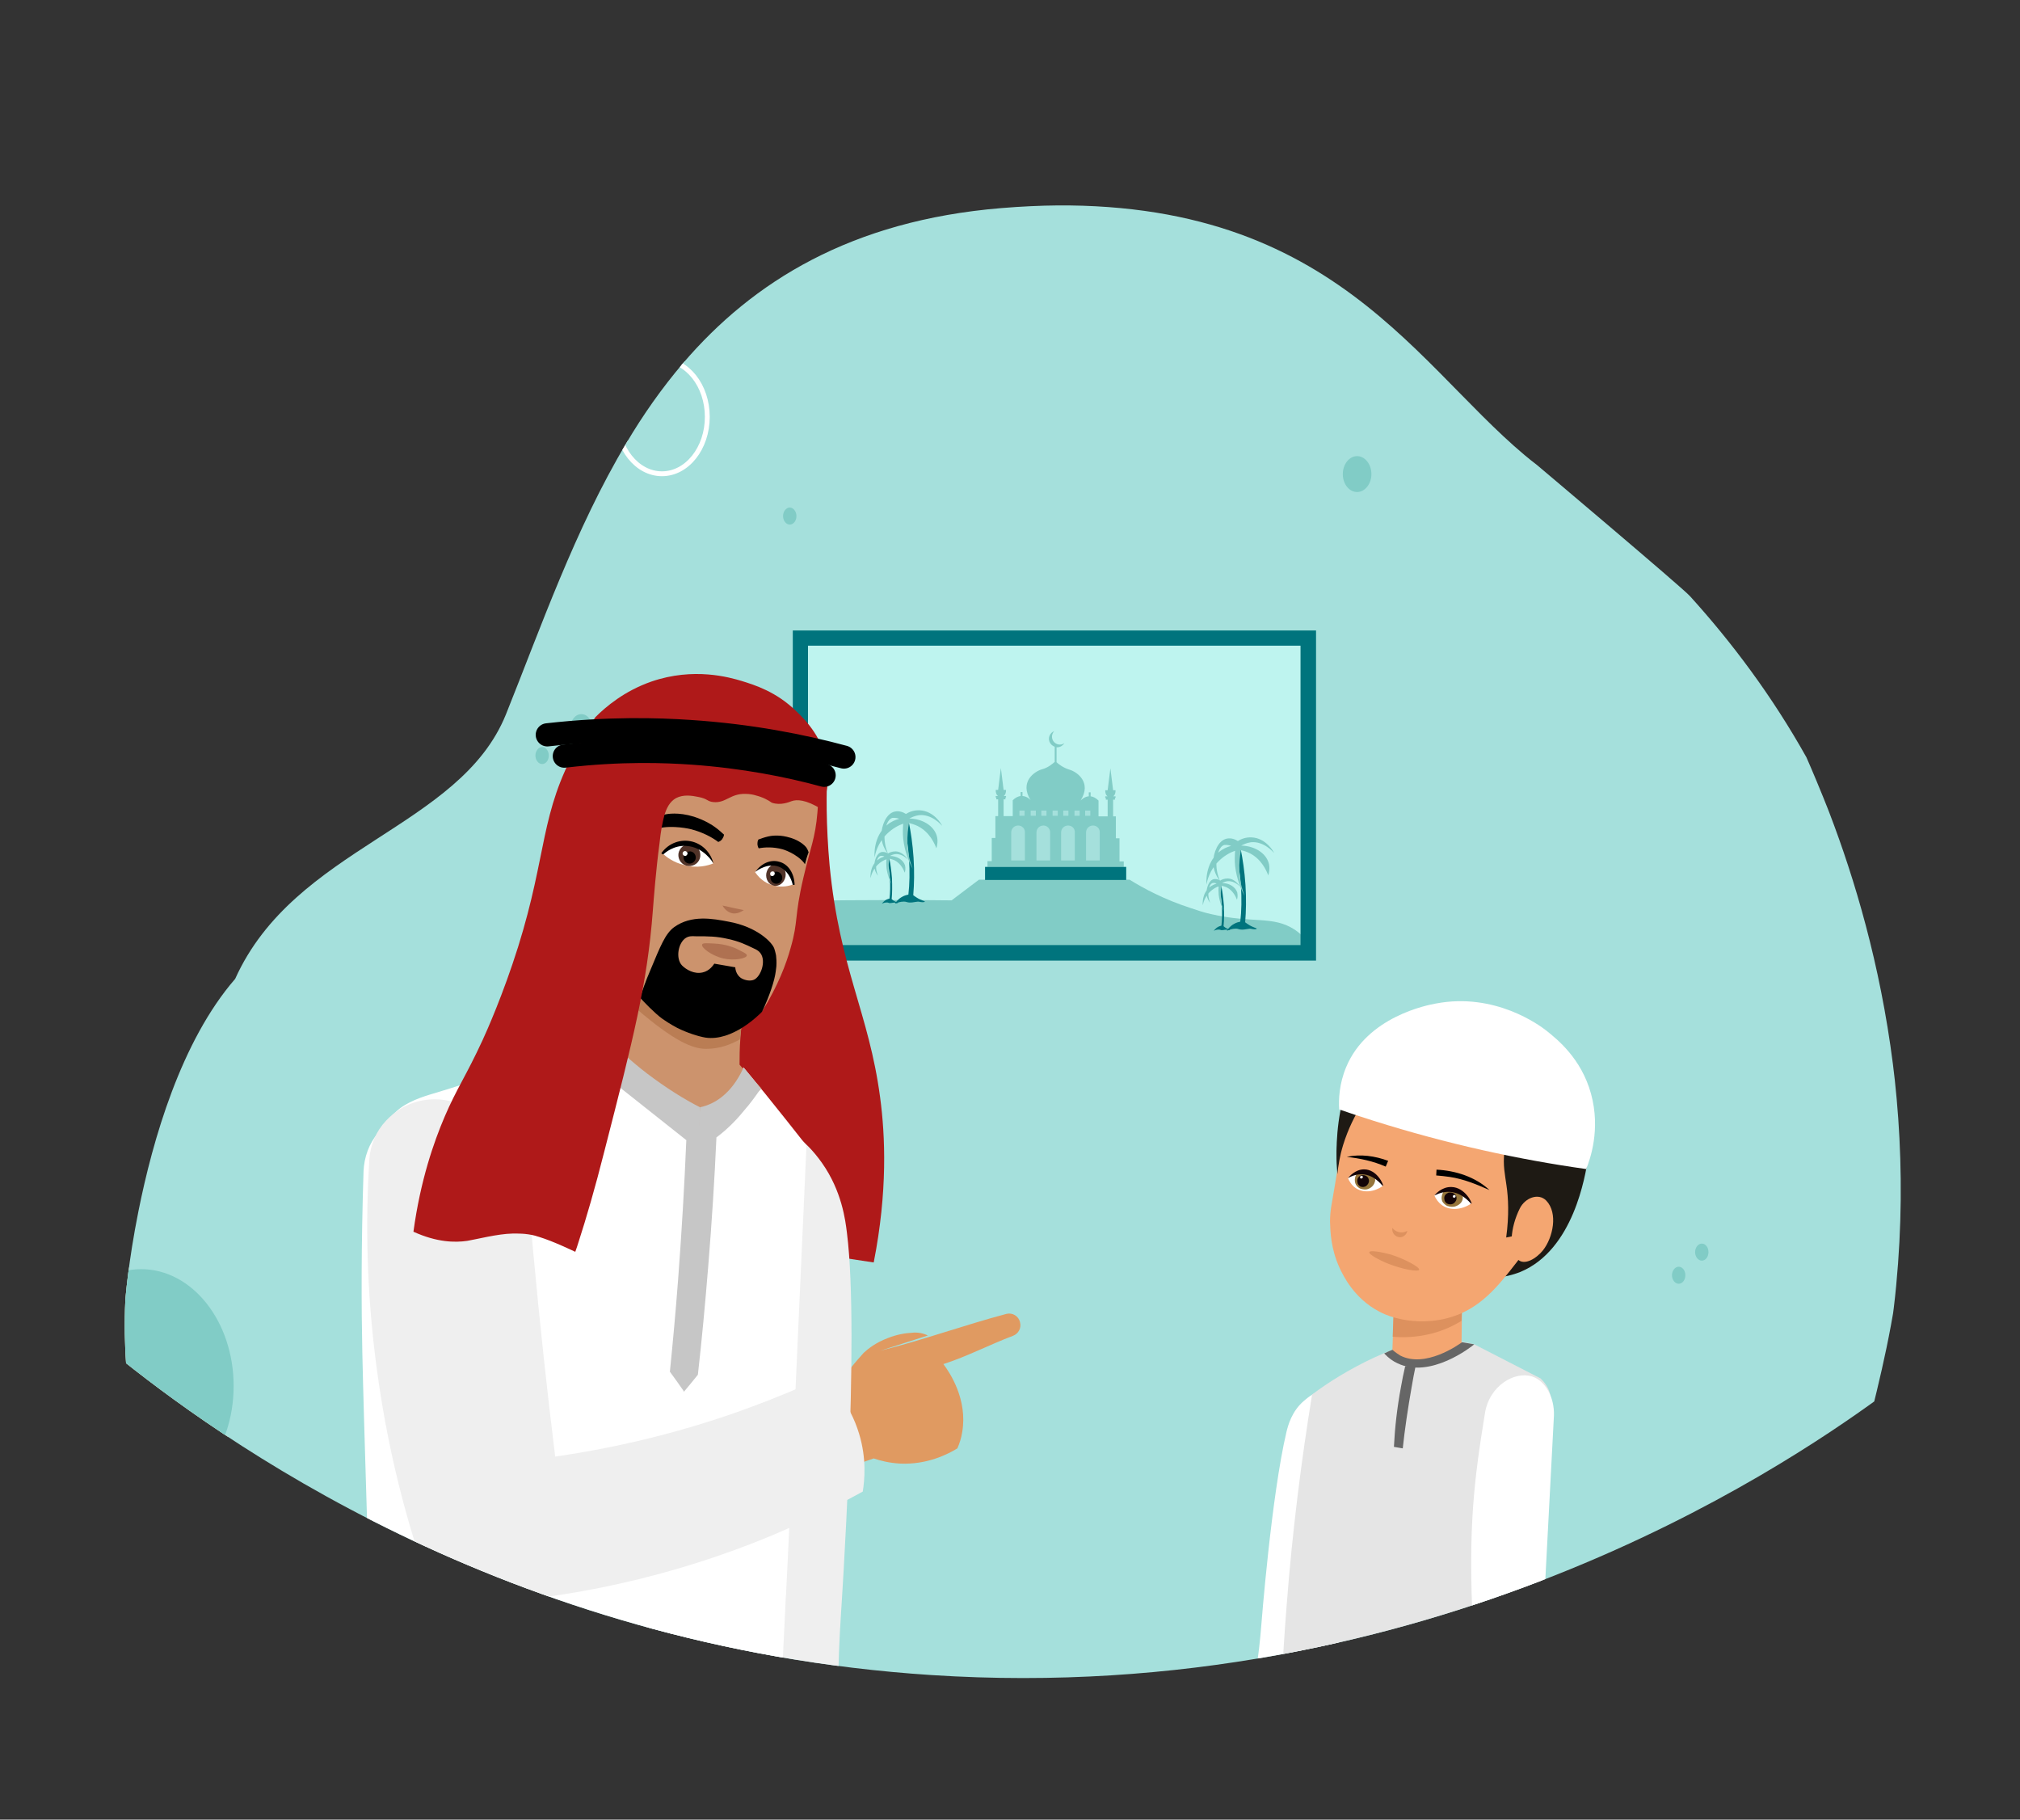 <?xml version="1.0" encoding="utf-8"?>
<!-- Generator: Adobe Illustrator 26.0.1, SVG Export Plug-In . SVG Version: 6.00 Build 0)  -->
<svg version="1.1" id="Layer_1" xmlns="http://www.w3.org/2000/svg" xmlns:xlink="http://www.w3.org/1999/xlink" x="0px" y="0px"
	 viewBox="0 0 664 598" style="enable-background:new 0 0 664 598;" xml:space="preserve">
<rect x="0" y="0" width="664" height="598" fill="#333333" stroke="none"/>
<style type="text/css">
	.st0{clip-path:url(#SVGID_00000005955625820937710070000013199446436595167163_);}
	.st1{clip-path:url(#SVGID_00000052805890009291120240000017852080229924477118_);}
	.st2{fill:#E5C49D;}
	.st3{fill:none;stroke:#FFFFFF;stroke-width:1.593;stroke-miterlimit:10;}
	.st4{clip-path:url(#SVGID_00000153674211696224098450000004655149876473736371_);fill:#A5E0DC;}
	.st5{clip-path:url(#SVGID_00000153674211696224098450000004655149876473736371_);}
	.st6{fill:#81CCC6;}
	.st7{fill:none;stroke:#FFFFFF;stroke-width:1.599;stroke-miterlimit:10;}
	.st8{fill:#BEF4EF;}
	.st9{fill:#A5E0DC;}
	.st10{fill:#00747D;}
	.st11{fill:#FFFFFF;}
	.st12{fill:#E5E5E5;}
	.st13{fill:#F4A671;}
	.st14{fill:#DD915E;}
	.st15{fill:#1E1A14;}
	.st16{fill:#96753B;}
	.st17{fill:#140408;}
	.st18{fill:#666666;}
	.st19{fill:#AF1919;}
	.st20{fill:#E09A61;}
	.st21{fill:#EFEFEF;}
	.st22{fill:#CC936D;}
	.st23{fill:#BA7D54;}
	.st24{fill:none;}
	.st25{fill:#C6C6C6;}
	.st26{fill:#AF7151;}
	.st27{fill:#513328;}
	.st28{fill:none;stroke:#000000;stroke-width:7.615;stroke-linecap:round;stroke-linejoin:round;stroke-miterlimit:10;}
</style>
<g>
	<g>
		<defs>
			<path id="SVGID_1_" d="M37.3,444.7c33.1,26.8,128.1,96.7,268.9,105.8c163.4,10.6,279.1-67.6,311.1-90.8
				c8.4-26.4,38.9-132.7-12.6-231.5c-28.7-55.1-75.5-93.6-88.2-103.8c-28.2-22.8-54-36.6-69.6-44.1c-39.5-19-82.2-39.5-132.7-32.3
				c-51.1,7.3-84.8,39.4-108.4,61.9c-42.5,40.5-33.3,56.9-85.6,120.3c-43,52.2-58.8,52.8-74.9,86.4C23.6,362.1,29,410.4,37.3,444.7z
				"/>
		</defs>
		<clipPath id="SVGID_00000066492385797219252370000001855663262649018261_">
			<use xlink:href="#SVGID_1_"  style="overflow:visible;"/>
		</clipPath>
		<g style="clip-path:url(#SVGID_00000066492385797219252370000001855663262649018261_);">
			<g>
				<defs>
					<path id="SVGID_00000175318958385902431850000003114793679316180612_" d="M593.8,248.2c-11.3-20.1-24.5-37.8-38.1-52.8
						c-0.1,0.2-0.3,0.5-0.4,0.7c0.1-0.2,0.3-0.5,0.4-0.7c-2.5-2.8-50.1-42.9-50.1-42.9l0,0c-1.3-1-2.6-2.1-4-3.2
						c-38.1-31.9-66.9-89.7-172.6-80.9c-49.2,4.1-81.5,24.1-104.5,51c-6.9,8.1-13.1,16.9-18.6,26.2c-16.9,28.3-28.2,60.8-39.6,89.2
						c-15.2,37.5-69.4,43.4-89,86.9c-17.8,20.5-27.1,52.9-31.8,76.4c-3.4,16.9-4.3,29.2-4.3,29.2C36,545.5,142.2,636.1,251.7,668.8
						c24.5,7.3,49.2,11.8,72.8,13c11.2,0.6,22.1,0.4,32.6-0.5c2.1-0.2,4.3-0.4,6.5-0.7c1.5-0.2,3-0.3,4.5-0.5
						c1.3-0.2,2.5-0.3,3.8-0.5c0.7-0.1,1.4-0.2,2.1-0.3c0.7-0.1,1.3-0.2,2-0.3c35.5-5.5,75.2-17.8,111.7-36.9
						c0.2-0.1,0.4-0.2,0.5-0.3c58.8-30.8,109-79,118.5-143.4c1.3-9,12.9-36.4,16.6-75.9C630.7,345.3,609.2,282.9,593.8,248.2z
						 M512,202.1c0,0,0.1,0.1,0.1,0.1C512.1,202.1,512,202.1,512,202.1z"/>
				</defs>
				<clipPath id="SVGID_00000093856982214250515960000002159731284199765900_">
					<use xlink:href="#SVGID_00000175318958385902431850000003114793679316180612_"  style="overflow:visible;"/>
				</clipPath>
				<g style="clip-path:url(#SVGID_00000093856982214250515960000002159731284199765900_);">
					<path class="st2" d="M182,247.7c0,1.5-1,2.8-2.2,2.8s-2.2-1.3-2.2-2.8c0-1.5,1-2.8,2.2-2.8S182,246.1,182,247.7z"/>
					<path class="st2" d="M200.7,253c0,1.5-1,2.8-2.2,2.8c-1.2,0-2.2-1.3-2.2-2.8c0-1.5,1-2.8,2.2-2.8
						C199.7,250.2,200.7,251.4,200.7,253z"/>
					<path class="st2" d="M263.1,169.2c0,1.5-1,2.8-2.2,2.8c-1.2,0-2.2-1.3-2.2-2.8c0-1.5,1-2.8,2.2-2.8
						C262.1,166.4,263.1,167.7,263.1,169.2z"/>
					<path class="st2" d="M554.2,417.8c0,1.5-1,2.8-2.2,2.8c-1.2,0-2.2-1.3-2.2-2.8c0-1.5,1-2.8,2.2-2.8
						C553.2,415,554.2,416.2,554.2,417.8z"/>
					<path class="st2" d="M561.7,410.2c0,1.5-1,2.8-2.2,2.8s-2.2-1.3-2.2-2.8s1-2.8,2.2-2.8S561.7,408.6,561.7,410.2z"/>
					<ellipse class="st2" cx="192.6" cy="238.6" rx="3.6" ry="4.5"/>
					<path class="st2" d="M189,404.9c0,3.2-2.1,5.8-4.6,5.8c-2.6,0-4.6-2.6-4.6-5.8c0-3.2,2.1-5.8,4.6-5.8
						C187,399.1,189,401.7,189,404.9z"/>
					<path class="st2" d="M451.4,155.5c0,3.2-2.1,5.8-4.6,5.8c-2.6,0-4.6-2.6-4.6-5.8s2.1-5.8,4.6-5.8
						C449.3,149.6,451.4,152.2,451.4,155.5z"/>
					<ellipse class="st3" cx="219" cy="136.7" rx="14.8" ry="18.7"/>
					<ellipse class="st2" cx="48.4" cy="454" rx="30.3" ry="38.2"/>
				</g>
				<g style="clip-path:url(#SVGID_00000093856982214250515960000002159731284199765900_);">
					<g>
						<defs>
							<path id="SVGID_00000172430507381351141610000004449822810718107070_" d="M593.8,248.9c-11.3-20.2-24.6-37.9-38.3-53
								c-0.1,0.2-0.3,0.5-0.4,0.7c0.1-0.2,0.3-0.5,0.4-0.7c-2.5-2.8-50.3-43.1-50.3-43.1l0,0c-1.3-1-2.7-2.1-4-3.2
								c-38.2-32-67.2-90-173.2-81.2c-49.4,4.1-81.8,24.2-104.8,51.2c-7,8.1-13.1,17-18.7,26.3c-17,28.4-28.3,61.1-39.8,89.6
								c-15.2,37.6-69.7,43.6-89.3,87.2c-17.9,20.5-27.2,53.1-31.9,76.7c-3.4,16.9-4.3,29.3-4.3,29.3
								c-5.3,118.6,101.2,209.5,211.2,242.4c24.6,7.4,49.4,11.8,73.1,13c11.2,0.6,22.2,0.4,32.8-0.5c2.1-0.2,4.3-0.4,6.5-0.7
								c1.5-0.2,3-0.3,4.5-0.5c1.3-0.2,2.5-0.3,3.8-0.5c0.7-0.1,1.4-0.2,2.1-0.3c0.7-0.1,1.3-0.2,2-0.3c35.6-5.5,75.5-17.9,112.1-37
								c0.2-0.1,0.4-0.2,0.5-0.3c59-31,109.4-79.3,119-143.9c1.3-9,12.9-36.6,16.7-76.1C630.8,346.3,609.3,283.7,593.8,248.9z
								 M511.7,202.6c0,0,0.1,0.1,0.1,0.1C511.7,202.6,511.7,202.6,511.7,202.6z"/>
						</defs>
						<clipPath id="SVGID_00000154387289373343115020000000490404147432325770_">
							<use xlink:href="#SVGID_00000172430507381351141610000004449822810718107070_"  style="overflow:visible;"/>
						</clipPath>
						<path style="clip-path:url(#SVGID_00000154387289373343115020000000490404147432325770_);fill:#A5E0DC;" d="M593.8,248.9
							c-11.3-20.2-24.6-37.9-38.3-53c-2.5-2.8-50.3-43.1-50.3-43.1c-1.3-1-2.7-2.1-4-3.2c-38.2-32-67.2-90-173.2-81.2
							c-49.4,4.1-81.8,24.2-104.8,51.2c-7,8.1-13.1,17-18.7,26.3c-17,28.4-28.3,61.1-39.8,89.6c-15.2,37.6-69.7,43.6-89.3,87.2
							c-17.9,20.5-27.2,53.1-31.9,76.7c-3.4,16.9-4.3,29.3-4.3,29.3c-5.3,118.6,101.2,209.5,211.2,242.4c24.6,7.4,49.4,11.8,73.1,13
							c11.2,0.6,22.2,0.4,32.8-0.5c2.1-0.2,4.3-0.4,6.5-0.7c1.5-0.2,3-0.3,4.5-0.5c1.3-0.2,2.5-0.3,3.8-0.5c0.7-0.1,1.4-0.2,2.1-0.3
							c0.7-0.1,1.3-0.2,2-0.3c35.6-5.5,75.5-17.9,112.1-37c0.2-0.1,0.4-0.2,0.5-0.3c59-31,109.4-79.3,119-143.9
							c8.5-42.3,20.3-66.9,20.3-130.1C629.1,328.1,593.8,248.9,593.8,248.9z"/>
						<g style="clip-path:url(#SVGID_00000154387289373343115020000000490404147432325770_);">
							<path class="st6" d="M180.4,248.3c0,1.6-1,2.8-2.2,2.8s-2.2-1.3-2.2-2.8s1-2.8,2.2-2.8S180.4,246.8,180.4,248.3z"/>
							<path class="st6" d="M199.1,253.7c0,1.6-1,2.8-2.2,2.8c-1.2,0-2.2-1.3-2.2-2.8s1-2.8,2.2-2.8
								C198.1,250.8,199.1,252.1,199.1,253.7z"/>
							<path class="st6" d="M261.8,169.6c0,1.6-1,2.8-2.2,2.8c-1.2,0-2.2-1.3-2.2-2.8s1-2.8,2.2-2.8
								C260.8,166.8,261.8,168.1,261.8,169.6z"/>
							<path class="st6" d="M554,419.1c0,1.6-1,2.8-2.2,2.8c-1.2,0-2.2-1.3-2.2-2.8s1-2.8,2.2-2.8C553,416.3,554,417.5,554,419.1z"
								/>
							<path class="st6" d="M561.6,411.5c0,1.6-1,2.8-2.2,2.8c-1.2,0-2.2-1.3-2.2-2.8s1-2.8,2.2-2.8
								C560.6,408.7,561.6,409.9,561.6,411.5z"/>
							<ellipse class="st6" cx="191.1" cy="239.2" rx="3.6" ry="4.5"/>
							<path class="st6" d="M187.5,406.2c0,3.2-2.1,5.9-4.7,5.9c-2.6,0-4.7-2.6-4.7-5.9c0-3.2,2.1-5.9,4.7-5.9
								C185.4,400.3,187.5,402.9,187.5,406.2z"/>
							<path class="st6" d="M450.8,155.8c0,3.2-2.1,5.9-4.7,5.9c-2.6,0-4.7-2.6-4.7-5.9c0-3.2,2.1-5.9,4.7-5.9
								C448.7,149.9,450.8,152.6,450.8,155.8z"/>
							<ellipse class="st7" cx="217.6" cy="137" rx="14.9" ry="18.7"/>
							<ellipse class="st6" cx="46.4" cy="455.5" rx="30.4" ry="38.4"/>
						</g>
						<g style="clip-path:url(#SVGID_00000154387289373343115020000000490404147432325770_);">
							<g>
								<g>
									<rect x="263.1" y="209.7" class="st8" width="167" height="103.4"/>
									<path class="st6" d="M430,309.5v3.6H264c0.3-5.7,0.6-11.4,0.9-17.1c9.2-0.1,18.5-0.2,28-0.2c6.7,0,13.4,0,19.9,0.1
										c3-2.3,6-4.5,9-6.8c16.5,0,33,0,49.5,0c4.5,2.8,11.3,6.5,20.3,9.4c1.9,0.6,3.7,1.3,6.4,1.9c13.9,3.2,20.4,0.4,27.7,5.2
										C427.1,306.6,428.6,307.8,430,309.5z"/>
								</g>
								<g>
									<g>
										<path class="st6" d="M369.4,283v1.9h-44.8V283h1.4v-7.6h1.2v-7.2h0.9v-5.5h-0.6v-0.6h-0.2v-0.5h0.8c0,0-0.8-0.3-0.8-2h0.8
											l0.9-7.2l0.9,7.2h0.8c0,1.7-0.8,2-0.8,2h0.8v0.5h-0.2v0.6h-0.6v5.5h3v-5.2c0.9-0.9,1.8-1.3,2.6-1.4v-1.3h0.6v1.3
											c1.6,0.1,2.7,1.3,2.7,1.4c-3.8-6,1.2-9.5,3.8-10.2c1.9-0.5,3.4-1.8,4.1-2.4v-5c-1.1-0.4-1.9-1.4-1.9-2.6
											c0-1.1,0.7-2.1,1.7-2.5c-0.4,0.5-0.7,1.1-0.7,1.8c0,1.5,1.2,2.6,2.6,2.6c0.6,0,1.1-0.2,1.5-0.5c-0.5,0.8-1.4,1.4-2.4,1.4
											c-0.1,0-0.1,0-0.2,0v4.9c0.6,0.6,2.2,1.8,4.1,2.4c2.6,0.7,7.6,4.2,3.8,10.2c0.1-0.1,1.2-1.3,2.7-1.4v-1.3h0.6v1.3
											c0.8,0.1,1.7,0.5,2.6,1.4v5.2h3v-5.5h-0.6v-0.6h-0.2v-0.5h0.8c0,0-0.8-0.3-0.8-2h0.8l0.9-7.2l0.9,7.2h0.8
											c0,1.7-0.8,2-0.8,2h0.8v0.5h-0.2v0.6h-0.6v5.5h0.9v7.2h1.2v7.6H369.4z"/>
										<g>
											<path class="st9" d="M334.7,271.3c-1.3,0-2.3,1-2.3,2.3v9.2h4.5v-9.2C337,272.3,335.9,271.3,334.7,271.3z"/>
											<path class="st9" d="M343,271.3c-1.3,0-2.3,1-2.3,2.3v9.2h4.5v-9.2C345.2,272.3,344.2,271.3,343,271.3z"/>
											<path class="st9" d="M351.1,271.3L351.1,271.3c-1.3,0-2.3,1-2.3,2.3v9.2h4.5v-9.2C353.4,272.3,352.4,271.3,351.1,271.3z"
												/>
											<path class="st9" d="M359.3,271.3c-1.3,0-2.3,1-2.3,2.3v9.2h4.5v-9.2C361.6,272.3,360.5,271.3,359.3,271.3z"/>
											<rect x="335.1" y="266.4" class="st9" width="1.7" height="1.7"/>
											<rect x="338.8" y="266.4" class="st9" width="1.7" height="1.7"/>
											<rect x="342.3" y="266.4" class="st9" width="1.7" height="1.7"/>
											<rect x="346" y="266.4" class="st9" width="1.7" height="1.7"/>
											<rect x="349.5" y="266.4" class="st9" width="1.7" height="1.7"/>
											<rect x="353.2" y="266.4" class="st9" width="1.7" height="1.7"/>
											<rect x="356.7" y="266.4" class="st9" width="1.7" height="1.7"/>
										</g>
									</g>
									<rect x="323.8" y="284.9" class="st10" width="46.4" height="4.3"/>
								</g>
								<g>
									<g>
										<path class="st10" d="M291.6,282.3c0.4,1.8,0.8,3.9,0.9,6.3c0.2,2.5,0.1,4.8-0.1,6.7c-0.3,0.1-0.7,0.2-1.1,0.4
											c-0.7,0.4-1.2,1-1.4,1.3c0.4-0.2,0.9-0.4,1.6-0.4c0.5,0,0.4,0.1,0.9,0.2c0.9,0,1.5-0.3,2-0.1c0,0,0.2,0.1,0.4,0.1
											c0,0,0.4,0,0.4-0.1c0-0.1-0.7-0.2-1.6-0.8c-0.2-0.2-0.4-0.3-0.5-0.4c0.2-2,0.2-4.3,0.1-6.9c-0.2-2.5-0.5-4.7-0.9-6.6
											C292.2,282.1,291.9,282.2,291.6,282.3z"/>
										<path class="st6" d="M290.7,281.5c-0.6,0.2-1.5,0.5-2.3,1.2c-2.5,2.1-2.3,5.4-2.2,5.9c0.1-0.8,0.6-2.6,2.2-4.3
											c1.1-1.1,2.3-1.7,3-1.9c-0.1,0.8-0.1,1.8,0,2.8c0.3,2.4,1.1,4.2,1.7,5.4c-0.4-1.1-0.9-2.6-1-4.6c-0.1-1.5,0.1-2.8,0.3-3.8
											c0.5,0.1,1.1,0.3,1.6,0.5c2.2,1.1,3.1,3.3,3.4,4.1c0.2-0.6,0.3-1.4,0.1-2.4c-0.6-1.8-2.6-3.1-5-3.1c0.4-0.2,1-0.5,1.8-0.6
											c2.4-0.2,4,1.7,4.2,1.9c-0.1-0.1-1.5-2.7-4.1-2.8c-1.2,0-2.1,0.4-2.5,0.7c-0.4-0.3-1.2-0.6-2-0.5
											c-1.7,0.3-2.4,2.7-2.5,4.2c-0.1,1.8,0.8,3.1,1.2,3.6c-0.4-1-0.8-2.4-0.5-4.1c0.1-0.8,0.4-2.1,1.3-2.4
											C290,281.2,290.4,281.3,290.7,281.5z"/>
									</g>
									<g>
										<path class="st10" d="M297.1,270.7c0.7,3.2,1.4,7,1.7,11.3c0.3,4.5,0.2,8.6-0.2,12c-0.5,0.1-1.3,0.3-2,0.7
											c-1.3,0.7-2.1,1.7-2.4,2.3c0.7-0.3,1.7-0.7,2.9-0.7c0.8,0,0.8,0.2,1.7,0.3c1.7,0.1,2.6-0.5,3.6-0.2c0.1,0,0.4,0.1,0.8,0.1
											c0.1,0,0.8,0,0.8-0.2c0-0.2-1.3-0.4-2.8-1.4c-0.4-0.3-0.8-0.5-1-0.7c0.3-3.6,0.4-7.7,0.1-12.3c-0.3-4.5-0.9-8.5-1.6-11.9
											C298.2,270.2,297.7,270.4,297.1,270.7z"/>
										<path class="st6" d="M295.6,269.1c-1.2,0.3-2.7,0.9-4.1,2.1c-4.4,3.7-4.1,9.8-4,10.6c0.2-1.3,1-4.7,4-7.7
											c2-2,4.2-3,5.4-3.4c-0.1,1.4-0.2,3.1,0,5c0.5,4.3,1.9,7.6,3.1,9.8c-0.7-1.9-1.6-4.7-1.7-8.2c-0.1-2.7,0.2-5,0.5-6.8
											c0.9,0.2,1.9,0.5,2.9,1c4,2,5.6,6,6.1,7.3c0.3-1,0.6-2.6,0.1-4.2c-1-3.2-4.6-5.5-9-5.6c0.8-0.4,1.8-0.9,3.2-1.1
											c4.2-0.4,7.2,3.1,7.6,3.5c-0.1-0.3-2.6-4.9-7.4-5.1c-2.1-0.1-3.7,0.7-4.5,1.2c-0.8-0.5-2.1-1.1-3.6-0.8
											c-3,0.6-4.4,4.8-4.5,7.5c-0.1,3.2,1.5,5.5,2.2,6.4c-0.7-1.7-1.5-4.4-1-7.4c0.3-1.4,0.7-3.8,2.4-4.4
											C294.2,268.7,295.1,268.9,295.6,269.1z"/>
									</g>
								</g>
								<g>
									<g>
										<path class="st10" d="M400.7,291.2c0.4,1.8,0.8,3.9,0.9,6.3c0.2,2.5,0.1,4.8-0.1,6.7c-0.3,0.1-0.7,0.2-1.1,0.4
											c-0.7,0.4-1.2,1-1.4,1.3c0.4-0.2,0.9-0.4,1.6-0.4c0.5,0,0.4,0.1,0.9,0.2c0.9,0,1.5-0.3,2-0.1c0,0,0.2,0.1,0.4,0.1
											c0,0,0.4,0,0.4-0.1c0-0.1-0.7-0.2-1.6-0.8c-0.2-0.2-0.4-0.3-0.5-0.4c0.2-2,0.2-4.3,0.1-6.9c-0.2-2.5-0.5-4.7-0.9-6.6
											C401.3,291,401,291.1,400.7,291.2z"/>
										<path class="st6" d="M399.9,290.4c-0.6,0.2-1.5,0.5-2.3,1.2c-2.5,2.1-2.3,5.4-2.2,5.9c0.1-0.8,0.6-2.6,2.2-4.3
											c1.1-1.1,2.3-1.7,3-1.9c-0.1,0.8-0.1,1.8,0,2.8c0.3,2.4,1.1,4.2,1.7,5.4c-0.4-1.1-0.9-2.6-1-4.6c-0.1-1.5,0.1-2.8,0.3-3.8
											c0.5,0.1,1.1,0.3,1.6,0.5c2.2,1.1,3.1,3.3,3.4,4.1c0.2-0.6,0.3-1.4,0.1-2.4c-0.6-1.8-2.6-3.1-5-3.1c0.4-0.2,1-0.5,1.8-0.6
											c2.4-0.2,4,1.7,4.2,1.9c-0.1-0.1-1.5-2.7-4.1-2.8c-1.2,0-2.1,0.4-2.5,0.7c-0.4-0.3-1.2-0.6-2-0.5
											c-1.7,0.3-2.4,2.7-2.5,4.2c-0.1,1.8,0.8,3.1,1.2,3.6c-0.4-1-0.8-2.4-0.5-4.1c0.1-0.8,0.4-2.1,1.3-2.4
											C399.1,290.1,399.6,290.2,399.9,290.4z"/>
									</g>
									<g>
										<path class="st10" d="M406.2,279.6c0.7,3.2,1.4,7,1.7,11.3c0.3,4.5,0.2,8.6-0.2,12c-0.5,0.1-1.3,0.3-2,0.7
											c-1.3,0.7-2.1,1.7-2.4,2.3c0.7-0.3,1.7-0.7,2.9-0.7c0.8,0,0.8,0.2,1.7,0.3c1.7,0.1,2.6-0.5,3.6-0.2c0.1,0,0.4,0.1,0.8,0.1
											c0.1,0,0.8,0,0.8-0.2c0-0.2-1.3-0.4-2.8-1.4c-0.4-0.3-0.8-0.5-1-0.7c0.3-3.6,0.4-7.7,0.1-12.3c-0.3-4.5-0.9-8.5-1.6-11.9
											C407.3,279.1,406.8,279.3,406.2,279.6z"/>
										<path class="st6" d="M404.7,278c-1.2,0.3-2.7,0.9-4.1,2.1c-4.4,3.7-4.1,9.8-4,10.6c0.2-1.3,1-4.7,4-7.7c2-2,4.2-3,5.4-3.4
											c-0.1,1.4-0.2,3.1,0,5c0.5,4.3,1.9,7.6,3.1,9.8c-0.7-1.9-1.6-4.7-1.7-8.2c-0.1-2.7,0.2-5,0.5-6.8c0.9,0.2,1.9,0.5,2.9,1
											c4,2,5.6,6,6.1,7.3c0.3-1,0.6-2.6,0.1-4.2c-1-3.2-4.6-5.5-9-5.6c0.8-0.4,1.8-0.9,3.2-1.1c4.2-0.4,7.2,3.1,7.6,3.5
											c-0.1-0.3-2.6-4.9-7.4-5.1c-2.1-0.1-3.7,0.7-4.5,1.2c-0.8-0.5-2.1-1.1-3.6-0.8c-3,0.6-4.4,4.8-4.5,7.5
											c-0.1,3.2,1.5,5.5,2.2,6.4c-0.7-1.7-1.5-4.4-1-7.4c0.3-1.4,0.7-3.8,2.4-4.4C403.3,277.6,404.2,277.8,404.7,278z"/>
									</g>
								</g>
							</g>
							<g>
								<path class="st10" d="M432.6,315.7h-172V207.2h172V315.7z M265.6,310.6h161.9v-98.4H265.6V310.6z"/>
							</g>
						</g>
					</g>
				</g>
			</g>
			<g>
				<g>
					<g>
						<g>
							<g>
								<g>
									<g>
										<path class="st11" d="M443.6,520.4c-1.8,11.7-4.1,21.9-5.6,27.5c-3.3,12.9-7.1,23.5-10.1,31.2c-0.6,0.3-7.6,3.7-14.1,0
											c-3.8-2.2-5.4-5.6-5.9-6.9c4.4-15.9,6-29,6.7-38c0,0,3.3-42.6,8.3-63.7c0.5-2,1.7-6.7,5.7-10.1c1-0.9,4.6-3.9,7.3-3.4
											C444.4,458.5,447.9,492.5,443.6,520.4z"/>
										<path class="st12" d="M420.5,581.7c0.2-16.9,0.9-34.8,2.4-53.6c1.9-25,4.9-48.3,8.4-69.8c5.6-4.2,12.4-8.4,20.3-12.1
											c2.2-1,4.3-1.9,6.4-2.7c2.3-0.9,5.1-1.8,8.3-2.4c7.6-1.4,14.1-0.4,18.3,0.7c7.3,3.7,14.5,7.5,21.8,11.2
											c0.8,0.8,2.4,2.4,3.1,5c0.4,1.3,0.4,2.4,0.4,3.2c-2.1,42.6-4.2,85.2-6.3,127.8C475.8,586.6,448.1,584.1,420.5,581.7z"/>
									</g>
									<g>
										<g>
											<path class="st13" d="M480.6,428c-7.4-0.3-14.9-0.6-22.3-0.9c-0.2,6.5-0.5,12.9-0.7,19.4c1.8,0.8,6.6,2.6,12.7,1.5
												c5.1-0.9,8.6-3.5,10.1-4.8C480.5,438.1,480.5,433,480.6,428z"/>
											<path class="st14" d="M457.8,439.3c0.1-3.6,0.3-7.2,0.4-10.8c7.6-1.7,15.1-3.5,22.7-5.2c-0.2,3.6-0.3,7.2-0.5,10.8
												c-2.3,1.4-5.6,3.1-9.9,4.2C465.3,439.6,460.8,439.6,457.8,439.3z"/>
											<path class="st15" d="M483.5,332.7c-4.1-0.2-10.5-0.6-17.8,2.3c-17.6,7-25.4,27.5-26.2,42.2c-0.2,3.7,0.1,6.8,0.4,8.8
												c0,0.1,0,0.1,0.1,0.2c0.6,1.4,1.3,2.9,2,4.3c2.3,4.8,4.9,9,7.4,12.7c14.2-7.3,43.4,16.6,43.4,16.6c1.7-0.2,4.2-0.7,7-1.8
												c17.5-7.3,21.3-31.7,22.2-37.2c1.1-7.1,2.2-14.9-1.4-23.8c-3.6-8.8-9.8-13.7-12.1-15.6
												C498.6,333.7,488.1,333,483.5,332.7z"/>
											<path class="st13" d="M438.7,390.1c2.7-15.3,1.5-17,3.5-25.5c1-4.1,2.9-10,6.8-16.7c0-0.1,0-0.6,0.2-1.2
												c2.2-7.1,26.5-9.7,44.6-1.3c4.2,2,11.3,6,18,14.5c1.1,4.4,2.2,11.1,1.6,19.1c-1.4,18.1-10.5,30.2-14.9,35.9
												c-6,7.7-12.1,15.7-23.1,18.4c-6.5,1.6-12.3,0.9-15.9,0c-1.3-0.3-3.6-0.9-6.2-2.3c-8.2-4.3-11.8-11.8-13-14.4
												c-2.9-6.4-3-12-3.1-15.1C437.2,397.6,437.8,395.6,438.7,390.1z"/>
											<g>
												<path d="M472.2,384.4c6.3,0.3,12.8,2.4,17.4,6.7c-4.3-1.9-8.4-3.6-13-4.3c-1.5-0.2-3-0.4-4.5-0.5L472.2,384.4
													L472.2,384.4z"/>
											</g>
											<g>
												<path d="M455.5,383.4c-4.1-1.8-8.4-2.7-12.8-3.2c4.5-1,9.3-0.3,13.6,1.3C456.3,381.5,455.5,383.4,455.5,383.4
													L455.5,383.4z"/>
											</g>
											<path class="st15" d="M497.9,368.8c-1.3,2.2-2.8,5.6-3.4,9.9c-0.5,4.3,0.2,7.2,0.7,10.9c0.6,4,0.9,9.8-0.1,17.1
												c2.9-0.5,8.8-1.9,13.9-6.7c1.4-1.3,4-5,7.3-12.5c1.5-3.4,6.7-17.7,1-31.5c-8.1-19.7-34.1-29.1-52.2-23
												c-3.8,1.3-6.6,3-8.6,4.4c-19.5,14-17.3,43.8-16.9,48.5c0.3-2.8,0.8-6,1.9-9.6c1.7-5.5,4-9.9,6-13
												c0.5,0.3,1.4,0.9,2.6,1.6c5,2.9,20.3,10.5,38.4,6.8C490.7,371.3,494,370.5,497.9,368.8z"/>
											<g>
												<g>
													<path class="st14" d="M457.7,403.5c-0.3,1.6,0.9,3,2.3,3.1c1.2,0.1,2.4-0.8,2.6-2.1c-0.2,0.1-1.4,0.8-2.8,0.4
														C458.5,404.6,457.8,403.7,457.7,403.5z"/>
												</g>
											</g>
											<g>
												<path class="st13" d="M499.6,397.1c1.7-3.4,6.1-5.2,8.7-2.5c3.9,4.1,2.2,12.1-1.1,16.3c-2,2.5-6.1,5.3-8.4,2.9
													C495.9,410.9,496.4,403.5,499.6,397.1z"/>
											</g>
											<g>
												<path class="st14" d="M466.5,417.3c-0.3,0.8-5.7-0.2-10.2-2c-2.8-1.1-6.5-3.1-6.2-3.8c0.2-0.7,4.2,0,7.1,0.8
													C461.9,413.8,466.8,416.5,466.5,417.3z"/>
											</g>
										</g>
										<g>
											<g>
												<path class="st11" d="M471.5,392.9c0.4,0.9,1.2,2.3,2.7,3.3c2.6,1.7,6.3,1.4,9.3-0.6c-0.5-0.8-1.6-2.2-3.4-3.2
													c-1.1-0.6-2.5-1.5-4.5-1.4C473.5,391.1,472,392.4,471.5,392.9z"/>
												<path class="st16" d="M474.4,391.8c-0.6,1.1-0.7,2.3-0.2,3.2c0.4,0.6,1.1,1.2,1.7,1.4c0,0,0,0,0.1,0
													c0,0,0.8,0.3,1.8,0.2c0.9-0.1,2.7-0.9,3-2.5c0.2-0.9-0.1-1.6-0.2-1.7c-0.8-1.6-3.2-2.3-4.9-1.6
													C475.1,391.1,474.7,391.5,474.4,391.8z"/>
												<path class="st17" d="M475,392.8c-0.5,0.8-0.1,1.8-0.1,1.9c0.3,0.6,0.8,0.9,0.9,0.9c0,0,0,0,0,0c0,0,0.4,0.2,1,0.2
													c0.3,0,1.1-0.1,1.6-0.9c0.1-0.1,0.6-0.8,0.3-1.7c-0.3-1.1-1.7-1.5-2.7-1.2C476,392.1,475.4,392.2,475,392.8z"/>
												<path class="st11" d="M477.6,393c-0.1,0.2,0,0.4,0,0.4c0.1,0.1,0.2,0.2,0.2,0.2c0,0,0,0,0,0c0,0,0.1,0.1,0.2,0
													c0.1,0,0.3,0,0.4-0.2c0,0,0.1-0.2,0.1-0.4c-0.1-0.2-0.4-0.3-0.6-0.3C477.8,392.9,477.6,392.9,477.6,393z"/>
												<path class="st17" d="M471.5,392.9c0.3-0.4,2.4-2.9,5.6-2.8c4.5,0.1,6.9,5.3,6.6,5.5c-0.2,0.2-2.4-3.2-6.3-3.8
													C475.1,391.4,473.1,392.1,471.5,392.9z"/>
											</g>
										</g>
										<g>
											<g>
												<path class="st11" d="M443.1,387.2c0.4,0.9,1.1,2.3,2.6,3.3c2.5,1.6,5.9,1.3,8.8-0.7c-0.5-0.8-1.5-2.1-3.2-3.2
													c-1-0.6-2.4-1.5-4.2-1.3C445,385.4,443.6,386.7,443.1,387.2z"/>
												<path class="st16" d="M445.9,385.9c-0.7,1.1-0.7,2.5-0.2,3.4c0.3,0.6,1,1.2,1.6,1.4c0,0,0,0,0.1,0c0,0,0.8,0.3,1.7,0.2
													c0.9-0.1,2.4-0.9,2.8-2.4c0.1-0.2,0.3-1-0.1-1.8c-0.7-1.6-3-2.2-4.6-1.6C446.5,385.3,446.1,385.7,445.9,385.9z"/>
												<path class="st17" d="M446.4,387.1c-0.5,0.8-0.1,1.8-0.1,1.9c0.3,0.6,0.8,0.9,0.8,0.9c0,0,0,0,0,0c0,0,0.4,0.2,0.9,0.2
													c0.3,0,1.1-0.1,1.6-0.9c0.1-0.1,0.6-0.8,0.3-1.7c-0.3-1.1-1.6-1.5-2.6-1.2C447.3,386.3,446.8,386.5,446.4,387.1z"/>
												<path class="st11" d="M447.1,386.7c-0.1,0.2,0,0.4,0,0.4c0.1,0.1,0.2,0.2,0.2,0.2c0,0,0,0,0,0c0,0,0.1,0.1,0.2,0
													c0.1,0,0.2,0,0.4-0.2c0,0,0.1-0.2,0.1-0.4c-0.1-0.2-0.4-0.3-0.6-0.3C447.3,386.6,447.1,386.6,447.1,386.7z"/>
												<path class="st17" d="M443.1,387.2c0.3-0.4,2.3-2.9,5.3-2.9c4.3,0,6.5,5.2,6.2,5.4c-0.2,0.2-2.2-3.1-6-3.7
													C446.5,385.7,444.6,386.3,443.1,387.2z"/>
											</g>
										</g>
									</g>
								</g>
							</g>
						</g>
					</g>
					<path class="st11" d="M503.7,452.4c4.2,1.4,7.3,6.7,7.1,12.8c-1.9,36.2-3.8,72.4-5.7,108.5c-0.5,6.3-1,12.6-1.5,18.9
						c-7-2-14-3.9-21-5.9c2.4-21.7,2.2-39.4,1.6-51.8c-1.7-32.7,0.4-48.8,3.9-70.3C489.5,455.3,498,450.5,503.7,452.4z"/>
				</g>
				<path class="st18" d="M457.7,443.6c0.9,0.8,1.8,1.4,2.6,1.9c8.2,4.2,19.1-3.5,20.3-4.4c0.7,0.1,1.5,0.3,2.3,0.4
					c0.6,0.1,1.1,0.2,1.7,0.3c-0.8,0.7-14.4,11.5-25.3,6.2c-1.3-0.6-2.8-1.6-4.3-3.2C455.8,444.4,456.7,444,457.7,443.6z"/>
				<path class="st18" d="M461.9,449c-0.5,2.2-1,4.5-1.4,6.9c-1.3,7-2,13.5-2.3,19.6c1,0.2,1.9,0.3,2.9,0.5c0.7-6.5,1.7-13.2,2.9-20
					c0.4-2.5,0.9-5,1.4-7.4C464.2,448.7,463.1,448.8,461.9,449z"/>
				<path class="st11" d="M440.2,364.6c3.7,1.3,7.4,2.5,11.2,3.7c24.4,7.7,47.9,12.8,70,15.9c1.3-3.2,4.8-13,1.6-24.7
					c-3.2-11.7-11.2-18-14.7-20.8c-2.3-1.8-16.9-12.6-36.3-8.9c-2.8,0.5-22.6,4.3-29.5,20.9C440.2,356.2,440,361.3,440.2,364.6z"/>
			</g>
			<g>
				<path class="st19" d="M272,252.9c-0.4,7.2-0.5,18.2,0.7,31.5c3.3,34.1,12.9,48.4,16.6,76.2c1.7,12.6,2.5,31-2.1,54.3
					c-19.1-2.9-38.3-5.8-57.4-8.7c4.8-52,9.6-104,14.4-156C253.5,251,262.8,251.9,272,252.9z"/>
				<g>
					<path class="st20" d="M275.4,483.4c3.9-1.4,7.9-2.7,11.8-4.1c2.3,0.8,5.2,1.5,8.7,1.7c8.9,0.4,15.7-3.1,18.8-5
						c0.7-1.6,1.3-3.4,1.6-5.4c1.8-10.6-4-19.4-6.2-22.3c7.8-2.5,15.2-6.4,22.9-9.3c1.8-0.7,2.8-2.6,2.3-4.4c0,0,0,0,0-0.1
						c-0.5-2-2.5-3.2-4.5-2.7c-13.9,3.7-27.4,8.6-41.4,12.1c5.2-1.7,10.4-3.3,15.6-5c-0.6-0.3-1.4-0.6-2.4-0.8
						c-1.1-0.2-2.1-0.2-2.8-0.1c-2,0.1-4.9,0.5-8.1,1.8c-3.7,1.4-6.3,3.4-7.8,4.8c-1.3,1.5-2.7,3-4.1,4.8c-1.1,1.3-2,2.7-2.9,3.9
						c-1.1,1.4-3.2,3.4-6.2,5.1c-2.9,1.6-5.6,2.1-7.3,2.4C267.3,468.3,271.4,475.8,275.4,483.4z"/>
					<g>
						<g>
							<g>
								<path class="st21" d="M276.2,592.4c-8-4.4-64.7-36.9-80.2-92.2c-6.6-23.4-5.3-47.6-5.3-47.6c0.7-13.7,3.6-28.1,9.5-44.8
									c4.4-12.5,6.1-26.3,17.7-35c7.6-5.7,15.9-7.4,21.3-7.9c5.2,0.4,15.2,2.1,24,9.5c1,0.9,4,3.5,7,7.8c6.5,9.2,7.7,18.8,8.2,23
									c4.3,33.9-2,125.8-2,125.8C275.5,545.2,274.8,566.3,276.2,592.4z"/>
								<path class="st11" d="M256.2,611.4c-11.3,3-23.5,5.8-36.6,8c-36.9,6.2-70.2,6.3-97.7,4.1c-0.1-30.3-0.1-60.7-0.2-91
									c0-0.8,0-1.7-0.1-2.5c0-1.4-2-61.9-2.5-85.5c-0.3-14.5-0.4-34.8,0.4-59.6c0.2-4.6,1.8-9.1,4.8-12.6c1-1.2,2-2.4,2.7-3.2
									c0.8-0.9,1.1-1.3,2.2-2.7c2.8-3.4,7.9-5.4,12.2-6.7c15.7-4.6,30.7-10.4,46.4-15c4-1.1,7.9-2.3,11.9-3.4
									c3.6,3.6,7.9,7.6,13,11.5c6.2,4.7,12.1,8.4,17.4,11.1c2.4-0.5,7.5-2.1,11.8-8.5c1-1.5,1.9-3.1,2.5-4.6
									c1.9,2.3,3.8,4.6,5.7,6.9c0.5,0.6,0.9,1.1,1.4,1.7c4.7,5.8,9.2,11.5,13.6,17.1c-4.4,98.2-6.3,140.3-6.7,147
									c-0.1,1.2-0.2,3-0.3,5.8C256.2,564.7,256,592.5,256.2,611.4z"/>
								<g>
									<path class="st22" d="M250.3,357.7c-2.7,2.8-6.2,6.1-10.6,9.2c-3.5,2.5-6.9,4.4-9.9,5.9c-6.3-4.4-12.7-8.9-19.1-13.6
										c-6.1-4.4-12-8.8-17.8-13.2c1.8-0.3,3.6-0.6,5.4-0.9c1.6-8.6,3.1-17.3,4.7-25.9c0.9-5.2,1.9-10.4,2.8-15.6
										c6.8,2.2,14.2,4.4,22.2,6.2c6.6,1.5,12.9,2.8,18.8,3.7c-1.1,6.8-2.1,13.9-2.8,21.3c-0.1,1.3-0.4,3.3-0.6,6
										c-0.3,3.8-0.3,6.9-0.3,9.1C245.4,352.6,247.8,355.1,250.3,357.7z"/>
									<path class="st23" d="M245.7,319.8c-5.6-0.9-11.7-2-18-3.6c-7.9-1.9-15.3-4-22.2-6.2c-0.9,5.2-1.9,10.4-2.8,15.6
										c2.7,2.5,4.9,4.5,6.6,6c12.3,10.6,18.4,13.1,22.8,13.1c4.6,0,8.2-1.5,11.1-3.1L245.7,319.8z"/>
								</g>
								<g>
									<path class="st24" d="M240.4,355.6"/>
								</g>
								<path class="st21" d="M282.4,471.2c2.5,8.2,1.8,15.3,1.2,19c-13.3,7.3-29.1,14.8-47.5,21.1c-36,12.4-68.4,15.9-92.6,16.3
									c-7.6-19.9-15.4-46.1-19.6-77.4c-3.6-26.4-3.7-49.8-2.5-69.1c0.3-4.8,2.2-9.3,5.5-12.8c0.3-0.3,0.7-0.7,1-1
									c0,0,0.1-0.1,0.1-0.1c5.9-5.7,14.7-7.4,22.4-4.6c2.7,1,5.6,2.3,8.6,4.2c7.2,4.6,11.5,10.2,13.6,13.5
									c0.8,10.4,1.7,20.9,2.7,31.4c2.1,22.8,4.5,45.2,7.2,67c11-1.6,23.1-3.9,35.9-7.3c20.2-5.3,37.6-12.1,52.1-18.8
									C273.4,455.1,279.4,461.2,282.4,471.2z"/>
								<path class="st25" d="M224.9,457.4c-1.5-2.2-3.1-4.4-4.7-6.6c1-9.8,1.9-19.8,2.7-30.2c1.2-16,2.1-31.3,2.7-45.9
									c-12.6-10-25.2-20-37.8-29.9c1.8-0.7,3.7-1.3,5.7-1.9c2.2-0.6,4.2-1.2,6.2-1.6c3.6,3.6,7.9,7.6,13,11.5
									c6.2,4.7,12.1,8.4,17.4,11.1c-0.3,17.4-1.1,35.8-2.3,55.3C227.1,432.4,226.1,445.1,224.9,457.4z"/>
								<path class="st25" d="M235.5,373.8c-0.6,13.5-1.5,27.7-2.7,42.4c-1,12.3-2.1,24.2-3.4,35.6c-1.5,1.9-3,3.7-4.6,5.6
									c1.8-31.2,3.6-62.3,5.3-93.5c2.4-0.5,7.5-2.1,11.8-8.5c1-1.5,1.9-3.1,2.5-4.6c1.9,2.3,3.8,4.6,5.7,6.9
									c-1.6,2.4-3.5,5-5.7,7.5C241.3,369,238.2,371.8,235.5,373.8z"/>
							</g>
						</g>
					</g>
				</g>
				<path class="st22" d="M264.1,288.4c-3.1,13.2-1.6,14.1-4.2,23.1c-1.4,5.1-4.1,12.4-9.4,20.9c-1.3,1.1-6.5,5.6-12.7,7.1
					c-1.3,0.3-3.6,0.9-6.7,0.4c-1.1-0.1-2.2-0.4-3.7-0.9c-9-3.4-16.9-10.8-16.9-10.8c-3.2-3.3-7.1-7.3-9.5-12.7
					c-3-6.6-2.7-12.7,5.3-41.9c6.8-25.1,9.2-30.3,14.6-32.8c2.7-1.2,6.8-2,15.1-3.5c6.9-1.2,9.2-1.2,11.4-0.8c5.2,1,8.7,3.6,11,5.4
					c2.5,1.9,6.4,4.8,8.8,9.9c1.4,3,2.3,6.8,1.5,15.2C268,275.5,266.4,278.5,264.1,288.4z"/>
				<g>
					<g>
						<path class="st26" d="M245.5,314c-0.1,1-4.1,1.8-7.7,1c-3.9-0.9-7.4-3.6-7-4.6c0.2-0.6,1.8-0.4,4.2-0.3c3.5,0.2,6,1.2,6.9,1.6
							C243.8,312.7,245.6,313.4,245.5,314z"/>
					</g>
					<path class="st26" d="M244.5,299.1c-0.5,0.3-1.8,1.2-3.4,1.1c-2.2-0.2-3.4-2.2-3.6-2.6c1.4,0.3,2.7,0.6,4.1,0.9
						C242.5,298.7,243.5,298.9,244.5,299.1z"/>
					<g>
						<path class="st11" d="M234.4,283.8c-1.7-4.5-5.4-7.3-9.4-7.2c-4,0.1-6.7,3.2-7.3,3.8c1.3,1.2,3.7,3.1,7.3,3.9
							C229.3,285.5,232.8,284.4,234.4,283.8z"/>
						<g>
							<path class="st27" d="M223,280.6c-0.2,2,1.2,3.8,3.2,4c2,0.2,3.8-1.2,4-3.2c0.2-2-1.2-3.8-3.2-4
								C225.1,277.2,223.3,278.6,223,280.6z"/>
							<path d="M224.7,281.6c-0.1,1.1,0.7,2.1,1.8,2.2c1.1,0.1,2.1-0.7,2.2-1.8c0.1-1.1-0.7-2.1-1.8-2.2
								C225.8,279.8,224.8,280.5,224.7,281.6z"/>
							<path class="st11" d="M224.4,280.4c-0.1,0.4,0.3,0.8,0.7,0.9s0.8-0.3,0.9-0.7c0.1-0.4-0.3-0.8-0.7-0.9S224.4,280,224.4,280.4
								z"/>
						</g>
						<path d="M234.5,283.7c-0.2-0.3-3.2-5.4-9-5.7c-4.1-0.2-6.8,2.2-7.5,2.8c-0.1-0.1-0.3-0.1-0.4-0.2c-0.1-0.1-0.2-0.1-0.2-0.2
							c2.3-3.3,6.4-4.8,10.2-3.8C231,277.5,233.6,280.2,234.5,283.7z"/>
					</g>
					<g>
						<path class="st11" d="M248.2,286.6c3.1-3.3,6.8-4.2,9.5-2.5c2.7,1.8,3.1,5.7,3.2,6.5c-1.3,0.5-3.8,1.2-6.6,0.4
							C250.9,290.2,249,287.8,248.2,286.6z"/>
						<g>
							<path class="st27" d="M258,288.8c-0.7,1.9-2.6,2.8-4.2,2.1c-1.6-0.7-2.4-2.8-1.7-4.6c0.7-1.9,2.6-2.8,4.2-2.1
								C258,284.9,258.7,287,258,288.8z"/>
							<path d="M257,289.2c-0.4,1-1.5,1.5-2.5,1.1c-1-0.4-1.5-1.6-1.1-2.6c0.4-1,1.5-1.5,2.5-1.1C256.9,287,257.4,288.2,257,289.2z"
								/>
							<path class="st11" d="M254.6,287.4c-0.2,0.4-0.6,0.6-1,0.5c-0.4-0.2-0.5-0.6-0.4-1s0.6-0.6,1-0.5
								C254.6,286.5,254.8,287,254.6,287.4z"/>
						</g>
						<path d="M248.3,286.5c0.3-0.2,4.5-3.5,8.5-1.3c2.8,1.6,3.6,4.8,3.8,5.6c0.1,0,0.2,0,0.4,0c0.1,0,0.2,0,0.2,0
							c-0.1-3.9-2.2-6.9-5.1-7.6C253.3,282.4,250.3,283.7,248.3,286.5z"/>
					</g>
					<path d="M235,271.8c-0.8-0.6-3.2-2.2-6.9-3.4c-5.2-1.6-8.8-0.9-9.6-0.7c-1.1,0.4-1.9,1-1.9,1c-0.7,0.5-1.1,1-1.6,1.7
						c-0.6,0.8-1.4,1.9-2.2,3.2c0.2-0.1,0.4-0.2,0.7-0.3c0,0,1.2-0.6,2.6-1c4.9-1.3,11,0.2,11,0.2c3.9,1,7,2.7,9,4.2
						c0.3-0.1,1.1-0.4,1.5-1.3c0.3-0.4,0.3-0.8,0.4-1.1C237.3,273.7,236.3,272.7,235,271.8z"/>
					<g>
						<path d="M264.6,284c-0.1-0.1-0.2-0.2-0.2-0.3c-2.5-3.2-7.1-4.6-7.2-4.6c-3-0.8-5.8-0.7-7.8-0.3c-0.1-0.2-0.5-0.8-0.4-1.8
							c0-0.5,0.2-0.9,0.3-1.1c0.8-0.3,1.9-0.7,3.2-1c0.8-0.2,3.2-0.6,6.1,0.1c4.1,0.9,6.1,3,6.5,3.6c0.4,0.6,0.6,1.2,0.7,1.5
							C265.3,281.4,264.9,282.8,264.6,284z"/>
					</g>
					<path d="M239.5,302.9c-5.2-1-12.2-2.3-17.9,1.8c-2.9,2.1-4.5,6.2-7.8,14.1c-1.6,3.7-2.7,6.9-3.4,9.1c1,1.1,4.8,5.1,7.3,6.9
						c0.4,0.3,2.6,1.8,4.9,3c3.2,1.6,6.9,2.8,9.3,3.2c8.9,1.3,17.5-7.4,18.6-8.5c0.6-1.2,2.9-6.3,4-10.7c0.5-2,0.6-3.4,0.7-4.2
						c0.1-1.5,0-2.7-0.1-3.6c0,0-0.2-1.1-0.6-2.3C253.8,309.7,248.9,304.6,239.5,302.9z M234.8,316.7c-0.3,0.4-1.5,2.4-3.9,2.9
						c-2.7,0.6-5.3-0.9-6.7-2.3c0,0,0,0,0,0c-2.2-2.3-1.3-7.5,1.3-9.1c0.8-0.5,1.6-0.6,3.2-0.5c4.3,0,6.8,0,10.7,0.9
						c3.6,0.8,5.5,1.7,8.6,3.2c0.9,0.4,1.5,0.8,2,1.5c1.9,2.6,0.1,7.7-2.2,8.7c0,0,0,0,0,0c-1.2,0.5-2.9,0.2-4.1-0.5
						c-1.9-1.2-2-3.4-2-3.6C239.3,317.5,237,317.1,234.8,316.7z"/>
				</g>
				<path class="st19" d="M270,265.9c-5.2-3.2-8.1-3.2-9.8-2.6c-0.8,0.3-3.6,1.5-6.5,0.5c0,0,0,0,0,0c-1.1-0.8-2.9-1.8-5.3-2.4
					c-0.6-0.2-1.9-0.5-3.4-0.5c-5-0.1-6.4,3.1-10.5,2.7c-2.1-0.2-1.8-1.1-5-1.7c-2-0.4-4.8-0.9-7.3,0.4c-2.1,1.2-3.1,3.3-3.8,5.6
					c-0.6,2.2-1.2,5.2-1.6,9.2c-1.2,8.9-1.9,18.3-2.2,22.1c-1.8,24.1-6.5,42.4-15.9,79c-3.1,12.3-6.1,22.5-8.5,29.9
					c-0.4,1.2-0.7,2.3-1.1,3.3c-0.5-0.2-7-3.4-11.9-4.9c-0.5-0.1-0.9-0.3-1.3-0.4c-3.2-0.8-5.7-0.7-7.4-0.7
					c-5,0.1-11.9,1.9-14.9,2.4c-4.1,0.6-10,0.5-17.7-3c2.3-16.9,6.7-29.5,10.3-37.9c3.9-9.1,7-13.3,12.4-25
					c1.3-2.8,6.8-15.1,11.7-30.7c9.7-31,7.1-43.8,19.5-66c2.4-4.3,4.6-7.6,5.9-9.5c3.4-3.4,9.5-8.6,18.4-11.7
					c13.9-4.8,25.7-1.4,29.7-0.2c4.2,1.3,11.4,3.5,18,10c2.9,2.8,9.2,9,10.2,18.8C272.6,258.6,271.1,263.2,270,265.9z"/>
				<g>
					<path class="st28" d="M270.9,254.8c-11.7-3.2-26.4-6.1-43.3-7.3c-8.9-0.6-23.2-1.2-42.1,1"/>
					<path class="st28" d="M179.9,241.5c20.4-2.3,36.3-1.8,46.8-1.1c19.9,1.3,37,4.7,50.7,8.4"/>
				</g>
			</g>
		</g>
	</g>
</g>
</svg>
